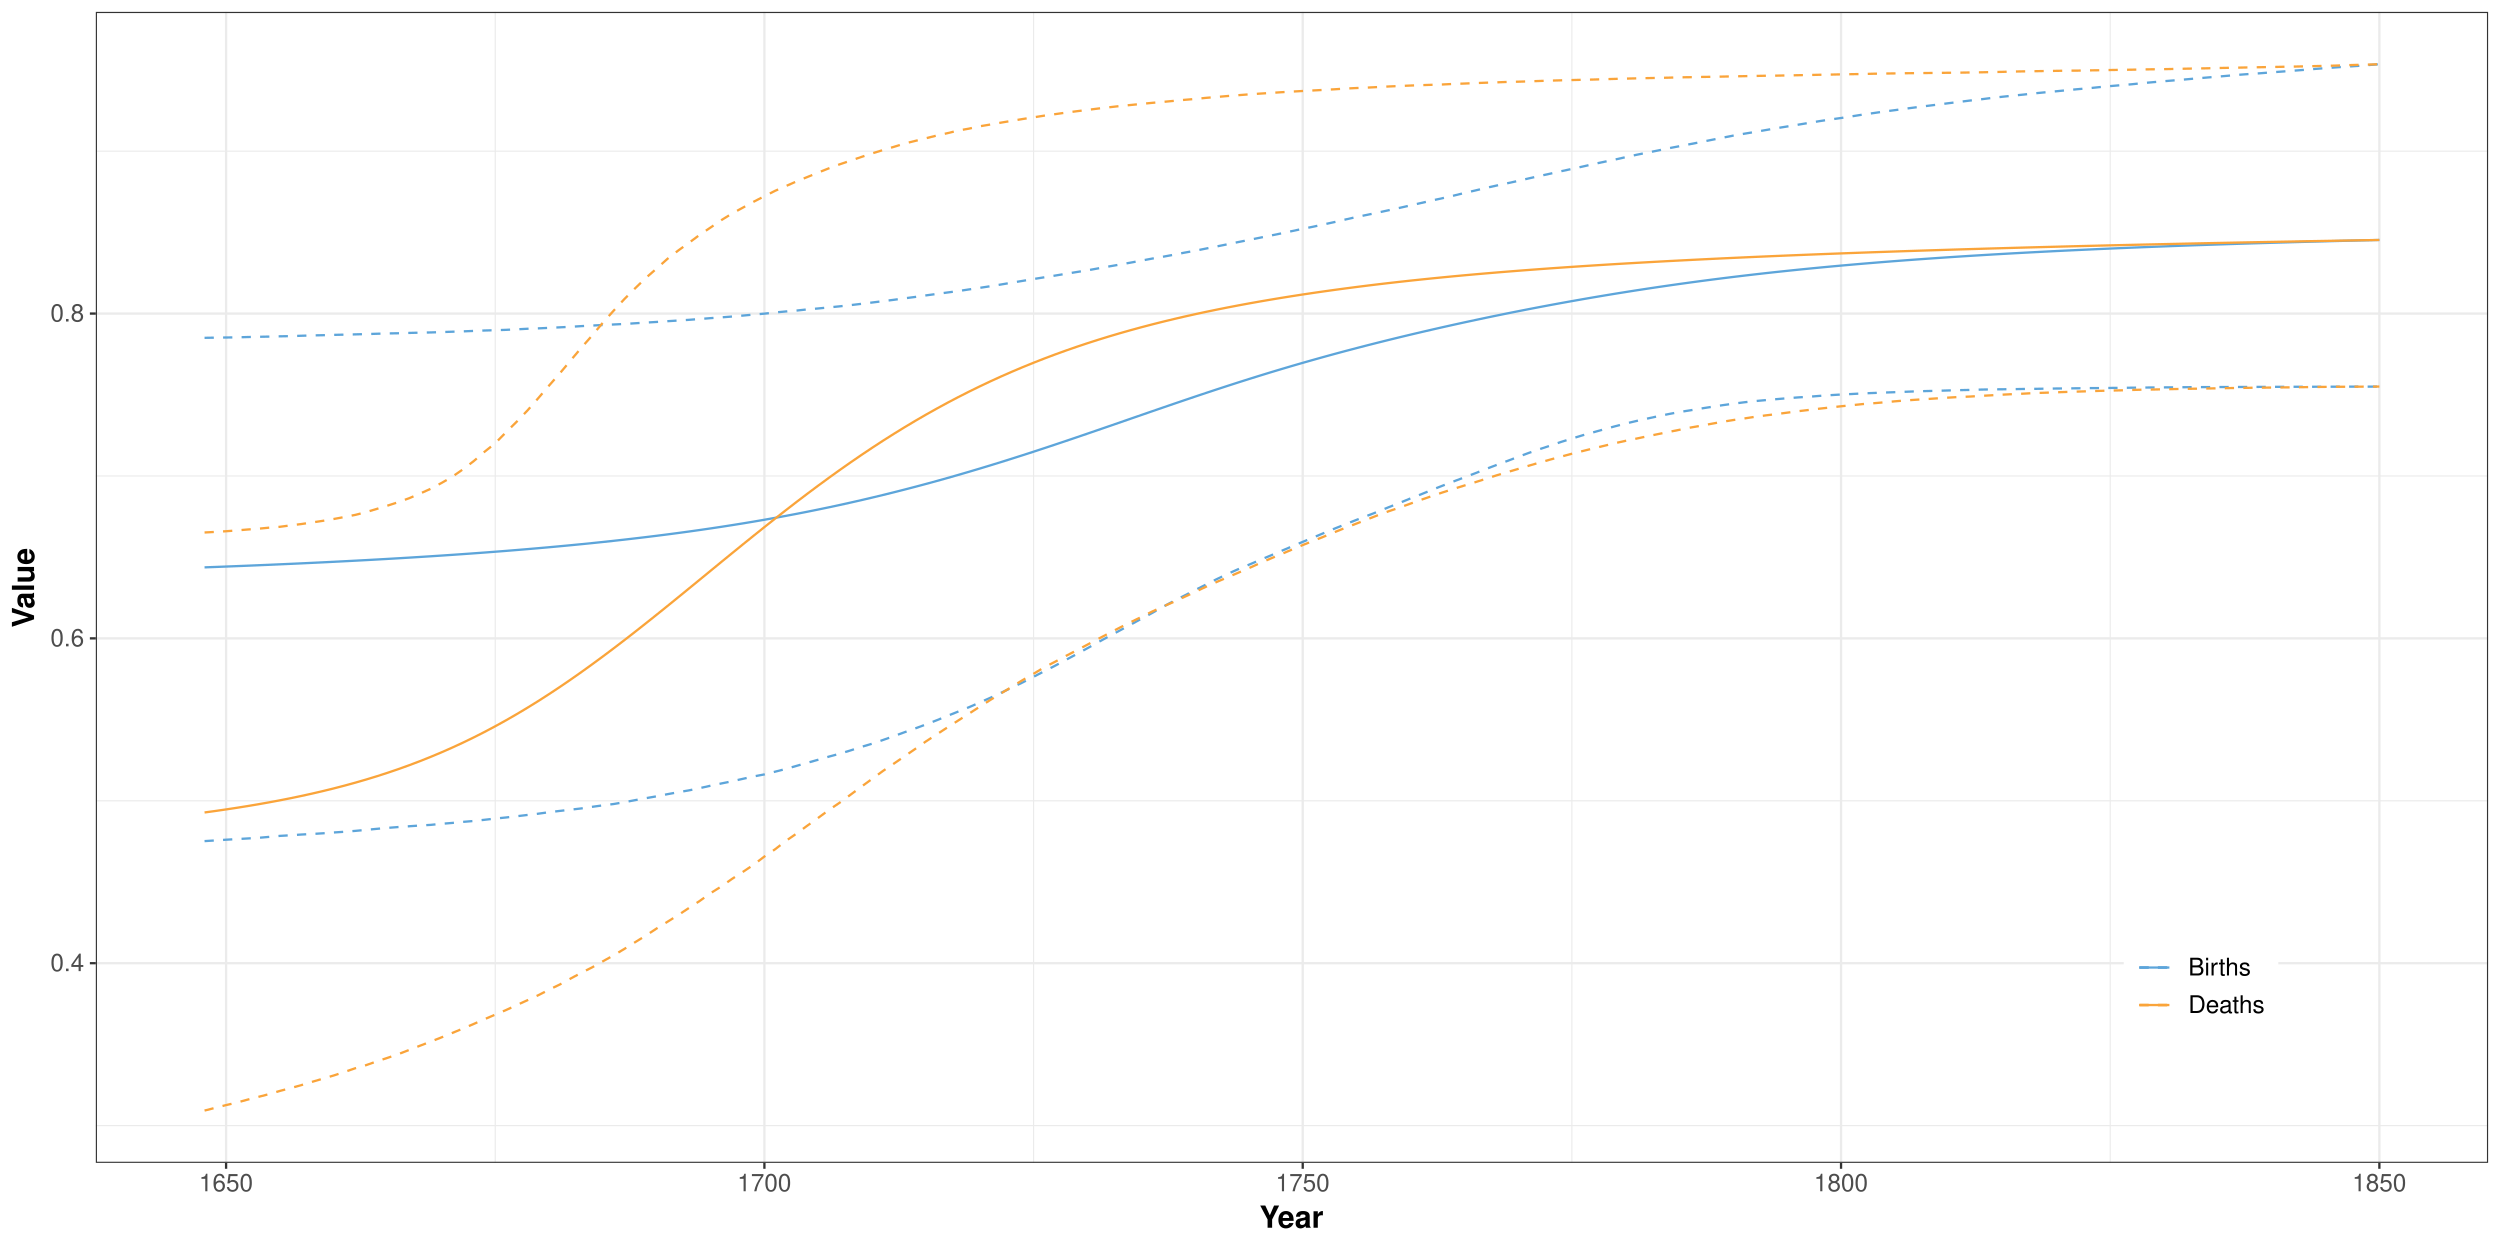 <?xml version="1.0" encoding="UTF-8"?>
<svg xmlns="http://www.w3.org/2000/svg" xmlns:xlink="http://www.w3.org/1999/xlink" width="1152pt" height="576pt" viewBox="0 0 1152 576" version="1.1">
<defs>
<g>
<symbol overflow="visible" id="glyph0-0">
<path style="stroke:none;" d=""/>
</symbol>
<symbol overflow="visible" id="glyph0-1">
<path style="stroke:none;" d="M 3.078 -8.094 C 2.344 -8.094 1.672 -7.766 1.25 -7.219 C 0.734 -6.5 0.484 -5.422 0.484 -3.922 C 0.484 -1.188 1.375 0.25 3.078 0.25 C 4.766 0.25 5.688 -1.188 5.688 -3.859 C 5.688 -5.422 5.438 -6.469 4.906 -7.219 C 4.5 -7.781 3.828 -8.094 3.078 -8.094 Z M 3.078 -7.219 C 4.141 -7.219 4.672 -6.141 4.672 -3.938 C 4.672 -1.641 4.156 -0.562 3.062 -0.562 C 2.016 -0.562 1.484 -1.688 1.484 -3.906 C 1.484 -6.141 2.016 -7.219 3.078 -7.219 Z M 3.078 -7.219 "/>
</symbol>
<symbol overflow="visible" id="glyph0-2">
<path style="stroke:none;" d="M 2.141 -1.172 L 0.969 -1.172 L 0.969 0 L 2.141 0 Z M 2.141 -1.172 "/>
</symbol>
<symbol overflow="visible" id="glyph0-3">
<path style="stroke:none;" d="M 3.656 -1.953 L 3.656 0 L 4.656 0 L 4.656 -1.953 L 5.828 -1.953 L 5.828 -2.844 L 4.656 -2.844 L 4.656 -8.094 L 3.922 -8.094 L 0.312 -3 L 0.312 -1.953 Z M 3.656 -2.844 L 1.172 -2.844 L 3.656 -6.422 Z M 3.656 -2.844 "/>
</symbol>
<symbol overflow="visible" id="glyph0-4">
<path style="stroke:none;" d="M 5.578 -6 C 5.391 -7.312 4.531 -8.094 3.328 -8.094 C 2.453 -8.094 1.672 -7.672 1.203 -6.953 C 0.688 -6.156 0.484 -5.172 0.484 -3.703 C 0.484 -2.328 0.672 -1.469 1.156 -0.75 C 1.578 -0.094 2.281 0.25 3.141 0.25 C 4.656 0.25 5.75 -0.875 5.75 -2.453 C 5.75 -3.938 4.734 -5 3.312 -5 C 2.531 -5 1.922 -4.703 1.484 -4.109 C 1.5 -6.109 2.125 -7.219 3.266 -7.219 C 3.953 -7.219 4.438 -6.781 4.594 -6 Z M 3.188 -4.125 C 4.141 -4.125 4.734 -3.453 4.734 -2.375 C 4.734 -1.359 4.062 -0.609 3.156 -0.609 C 2.234 -0.609 1.547 -1.391 1.547 -2.422 C 1.547 -3.422 2.219 -4.125 3.188 -4.125 Z M 3.188 -4.125 "/>
</symbol>
<symbol overflow="visible" id="glyph0-5">
<path style="stroke:none;" d="M 4.375 -4.266 C 5.203 -4.766 5.469 -5.172 5.469 -5.938 C 5.469 -7.219 4.5 -8.094 3.078 -8.094 C 1.688 -8.094 0.688 -7.219 0.688 -5.953 C 0.688 -5.172 0.953 -4.781 1.766 -4.266 C 0.859 -3.812 0.422 -3.141 0.422 -2.25 C 0.422 -0.766 1.5 0.25 3.078 0.25 C 4.656 0.25 5.75 -0.766 5.75 -2.25 C 5.75 -3.141 5.297 -3.812 4.375 -4.266 Z M 3.078 -7.219 C 3.922 -7.219 4.453 -6.719 4.453 -5.922 C 4.453 -5.156 3.906 -4.656 3.078 -4.656 C 2.234 -4.656 1.703 -5.156 1.703 -5.938 C 1.703 -6.719 2.234 -7.219 3.078 -7.219 Z M 3.078 -3.812 C 4.062 -3.812 4.734 -3.172 4.734 -2.234 C 4.734 -1.25 4.078 -0.609 3.062 -0.609 C 2.094 -0.609 1.422 -1.281 1.422 -2.219 C 1.422 -3.188 2.078 -3.812 3.078 -3.812 Z M 3.078 -3.812 "/>
</symbol>
<symbol overflow="visible" id="glyph0-6">
<path style="stroke:none;" d="M 2.906 -5.766 L 2.906 0 L 3.891 0 L 3.891 -8.094 L 3.234 -8.094 C 2.891 -6.859 2.672 -6.688 1.141 -6.484 L 1.141 -5.766 Z M 2.906 -5.766 "/>
</symbol>
<symbol overflow="visible" id="glyph0-7">
<path style="stroke:none;" d="M 5.328 -7.938 L 1.234 -7.938 L 0.641 -3.625 L 1.547 -3.625 C 2 -4.172 2.391 -4.359 3.016 -4.359 C 4.078 -4.359 4.734 -3.625 4.734 -2.453 C 4.734 -1.312 4.078 -0.609 3 -0.609 C 2.141 -0.609 1.609 -1.047 1.375 -1.953 L 0.391 -1.953 C 0.531 -1.297 0.641 -0.984 0.875 -0.688 C 1.328 -0.094 2.125 0.25 3.031 0.25 C 4.625 0.25 5.75 -0.906 5.75 -2.594 C 5.75 -4.156 4.703 -5.234 3.188 -5.234 C 2.625 -5.234 2.172 -5.094 1.719 -4.75 L 2.031 -6.969 L 5.328 -6.969 Z M 5.328 -7.938 "/>
</symbol>
<symbol overflow="visible" id="glyph0-8">
<path style="stroke:none;" d="M 5.828 -7.938 L 0.516 -7.938 L 0.516 -6.969 L 4.812 -6.969 C 2.906 -4.266 2.141 -2.609 1.547 0 L 2.594 0 C 3.031 -2.547 4.031 -4.734 5.828 -7.109 Z M 5.828 -7.938 "/>
</symbol>
<symbol overflow="visible" id="glyph0-9">
<path style="stroke:none;" d="M 0.891 0 L 4.578 0 C 5.344 0 5.922 -0.219 6.359 -0.688 C 6.75 -1.109 6.984 -1.688 6.984 -2.328 C 6.984 -3.312 6.531 -3.906 5.484 -4.312 C 6.234 -4.656 6.625 -5.25 6.625 -6.094 C 6.625 -6.703 6.391 -7.219 5.969 -7.594 C 5.531 -7.984 4.984 -8.172 4.203 -8.172 L 0.891 -8.172 Z M 1.922 -4.656 L 1.922 -7.25 L 3.938 -7.25 C 4.531 -7.25 4.844 -7.172 5.125 -6.953 C 5.422 -6.734 5.578 -6.391 5.578 -5.953 C 5.578 -5.5 5.422 -5.172 5.125 -4.938 C 4.844 -4.734 4.531 -4.656 3.938 -4.656 Z M 1.922 -0.922 L 1.922 -3.734 L 4.469 -3.734 C 5.391 -3.734 5.938 -3.203 5.938 -2.312 C 5.938 -1.438 5.391 -0.922 4.469 -0.922 Z M 1.922 -0.922 "/>
</symbol>
<symbol overflow="visible" id="glyph0-10">
<path style="stroke:none;" d="M 1.688 -5.875 L 0.75 -5.875 L 0.75 0 L 1.688 0 Z M 1.688 -8.172 L 0.734 -8.172 L 0.734 -6.984 L 1.688 -6.984 Z M 1.688 -8.172 "/>
</symbol>
<symbol overflow="visible" id="glyph0-11">
<path style="stroke:none;" d="M 0.766 -5.875 L 0.766 0 L 1.719 0 L 1.719 -3.047 C 1.719 -4.453 2.312 -5.094 3.594 -5.047 L 3.594 -6 C 3.438 -6.031 3.344 -6.031 3.234 -6.031 C 2.625 -6.031 2.172 -5.688 1.641 -4.812 L 1.641 -5.875 Z M 0.766 -5.875 "/>
</symbol>
<symbol overflow="visible" id="glyph0-12">
<path style="stroke:none;" d="M 2.844 -5.875 L 1.875 -5.875 L 1.875 -7.484 L 0.953 -7.484 L 0.953 -5.875 L 0.156 -5.875 L 0.156 -5.109 L 0.953 -5.109 L 0.953 -0.672 C 0.953 -0.062 1.359 0.25 2.078 0.25 C 2.328 0.25 2.531 0.234 2.844 0.172 L 2.844 -0.609 C 2.719 -0.578 2.594 -0.562 2.391 -0.562 C 2 -0.562 1.875 -0.672 1.875 -1.094 L 1.875 -5.109 L 2.844 -5.109 Z M 2.844 -5.875 "/>
</symbol>
<symbol overflow="visible" id="glyph0-13">
<path style="stroke:none;" d="M 0.781 -8.172 L 0.781 0 L 1.719 0 L 1.719 -3.234 C 1.719 -4.438 2.344 -5.219 3.312 -5.219 C 3.625 -5.219 3.906 -5.125 4.141 -4.969 C 4.406 -4.766 4.516 -4.484 4.516 -4.062 L 4.516 0 L 5.438 0 L 5.438 -4.438 C 5.438 -5.422 4.734 -6.031 3.594 -6.031 C 2.766 -6.031 2.266 -5.781 1.719 -5.062 L 1.719 -8.172 Z M 0.781 -8.172 "/>
</symbol>
<symbol overflow="visible" id="glyph0-14">
<path style="stroke:none;" d="M 4.906 -4.234 C 4.891 -5.391 4.141 -6.031 2.781 -6.031 C 1.406 -6.031 0.531 -5.328 0.531 -4.25 C 0.531 -3.328 1 -2.891 2.391 -2.547 L 3.266 -2.344 C 3.906 -2.188 4.172 -1.953 4.172 -1.531 C 4.172 -0.969 3.625 -0.609 2.797 -0.609 C 2.297 -0.609 1.875 -0.75 1.641 -1 C 1.484 -1.172 1.422 -1.328 1.359 -1.75 L 0.375 -1.75 C 0.422 -0.391 1.188 0.25 2.719 0.25 C 4.203 0.25 5.141 -0.469 5.141 -1.609 C 5.141 -2.469 4.656 -2.953 3.484 -3.234 L 2.594 -3.453 C 1.828 -3.625 1.5 -3.875 1.5 -4.297 C 1.5 -4.844 1.984 -5.172 2.75 -5.172 C 3.5 -5.172 3.906 -4.844 3.922 -4.234 Z M 4.906 -4.234 "/>
</symbol>
<symbol overflow="visible" id="glyph0-15">
<path style="stroke:none;" d="M 1 0 L 4.141 0 C 6.203 0 7.469 -1.547 7.469 -4.094 C 7.469 -6.625 6.219 -8.172 4.141 -8.172 L 1 -8.172 Z M 2.031 -0.922 L 2.031 -7.25 L 3.969 -7.25 C 5.578 -7.25 6.438 -6.156 6.438 -4.078 C 6.438 -2 5.578 -0.922 3.969 -0.922 Z M 2.031 -0.922 "/>
</symbol>
<symbol overflow="visible" id="glyph0-16">
<path style="stroke:none;" d="M 5.75 -2.625 C 5.75 -3.516 5.688 -4.062 5.516 -4.5 C 5.125 -5.453 4.234 -6.031 3.141 -6.031 C 1.5 -6.031 0.453 -4.797 0.453 -2.859 C 0.453 -0.922 1.453 0.25 3.109 0.25 C 4.453 0.25 5.391 -0.5 5.625 -1.781 L 4.688 -1.781 C 4.422 -1.016 3.906 -0.609 3.141 -0.609 C 2.547 -0.609 2.047 -0.875 1.734 -1.359 C 1.516 -1.703 1.438 -2.031 1.422 -2.625 Z M 1.438 -3.391 C 1.531 -4.469 2.188 -5.172 3.125 -5.172 C 4.078 -5.172 4.734 -4.438 4.734 -3.391 Z M 1.438 -3.391 "/>
</symbol>
<symbol overflow="visible" id="glyph0-17">
<path style="stroke:none;" d="M 6 -0.547 C 5.891 -0.531 5.844 -0.531 5.797 -0.531 C 5.469 -0.531 5.281 -0.688 5.281 -0.984 L 5.281 -4.438 C 5.281 -5.484 4.531 -6.031 3.078 -6.031 C 2.219 -6.031 1.531 -5.797 1.125 -5.359 C 0.859 -5.047 0.75 -4.719 0.734 -4.141 L 1.672 -4.141 C 1.75 -4.844 2.172 -5.172 3.047 -5.172 C 3.906 -5.172 4.359 -4.859 4.359 -4.297 L 4.359 -4.062 C 4.344 -3.656 4.141 -3.5 3.391 -3.406 C 2.062 -3.234 1.859 -3.188 1.5 -3.047 C 0.812 -2.75 0.469 -2.234 0.469 -1.484 C 0.469 -0.422 1.203 0.25 2.391 0.25 C 3.141 0.25 3.734 0 4.391 -0.609 C 4.453 0 4.75 0.25 5.359 0.25 C 5.562 0.25 5.688 0.234 6 0.156 Z M 4.359 -1.844 C 4.359 -1.531 4.266 -1.344 3.984 -1.094 C 3.609 -0.734 3.141 -0.562 2.594 -0.562 C 1.875 -0.562 1.438 -0.906 1.438 -1.5 C 1.438 -2.125 1.844 -2.438 2.859 -2.578 C 3.859 -2.719 4.047 -2.75 4.359 -2.906 Z M 4.359 -1.844 "/>
</symbol>
<symbol overflow="visible" id="glyph1-0">
<path style="stroke:none;" d=""/>
</symbol>
<symbol overflow="visible" id="glyph1-1">
<path style="stroke:none;" d="M 5.859 -3.781 L 9.094 -10.203 L 6.75 -10.203 L 4.797 -5.703 L 2.719 -10.203 L 0.375 -10.203 L 3.766 -3.781 L 3.766 0 L 5.859 0 Z M 5.859 -3.781 "/>
</symbol>
<symbol overflow="visible" id="glyph1-2">
<path style="stroke:none;" d="M 7.344 -3.156 C 7.344 -3.328 7.344 -3.406 7.344 -3.5 C 7.344 -4.25 7.234 -4.953 7.062 -5.484 C 6.547 -6.859 5.328 -7.688 3.812 -7.688 C 1.641 -7.688 0.312 -6.125 0.312 -3.578 C 0.312 -1.156 1.625 0.328 3.766 0.328 C 5.453 0.328 6.828 -0.625 7.266 -2.125 L 5.328 -2.125 C 5.094 -1.531 4.547 -1.172 3.844 -1.172 C 3.281 -1.172 2.828 -1.406 2.547 -1.828 C 2.359 -2.109 2.297 -2.453 2.266 -3.156 Z M 2.297 -4.469 C 2.422 -5.625 2.906 -6.188 3.781 -6.188 C 4.672 -6.188 5.203 -5.594 5.312 -4.469 Z M 2.297 -4.469 "/>
</symbol>
<symbol overflow="visible" id="glyph1-3">
<path style="stroke:none;" d="M 7.344 -0.234 C 7 -0.562 6.891 -0.781 6.891 -1.156 L 6.891 -5.359 C 6.891 -6.906 5.844 -7.688 3.797 -7.688 C 1.75 -7.688 0.688 -6.812 0.562 -5.062 L 2.453 -5.062 C 2.547 -5.859 2.875 -6.109 3.844 -6.109 C 4.594 -6.109 4.969 -5.859 4.969 -5.344 C 4.969 -5.094 4.844 -4.891 4.641 -4.766 C 4.375 -4.625 4.375 -4.625 3.406 -4.469 L 2.625 -4.328 C 1.125 -4.078 0.391 -3.297 0.391 -1.953 C 0.391 -0.594 1.297 0.328 2.688 0.328 C 3.531 0.328 4.281 -0.031 4.984 -0.75 C 4.984 -0.359 5.031 -0.219 5.203 0 L 7.344 0 Z M 4.969 -3.031 C 4.969 -1.906 4.406 -1.266 3.422 -1.266 C 2.766 -1.266 2.359 -1.609 2.359 -2.172 C 2.359 -2.766 2.656 -3.031 3.469 -3.203 L 4.141 -3.328 C 4.656 -3.438 4.75 -3.453 4.969 -3.562 Z M 4.969 -3.031 "/>
</symbol>
<symbol overflow="visible" id="glyph1-4">
<path style="stroke:none;" d="M 0.875 -7.562 L 0.875 0 L 2.844 0 L 2.844 -4.016 C 2.844 -5.172 3.422 -5.734 4.562 -5.734 C 4.781 -5.734 4.906 -5.719 5.188 -5.688 L 5.188 -7.672 C 5.062 -7.688 5.031 -7.688 4.938 -7.688 C 4.047 -7.688 3.281 -7.094 2.844 -6.078 L 2.844 -7.562 Z M 0.875 -7.562 "/>
</symbol>
<symbol overflow="visible" id="glyph2-0">
<path style="stroke:none;" d=""/>
</symbol>
<symbol overflow="visible" id="glyph2-1">
<path style="stroke:none;" d="M 0 -5.562 L -10.203 -9.062 L -10.203 -6.938 L -2.516 -4.719 L -10.203 -2.453 L -10.203 -0.344 L 0 -3.781 Z M 0 -5.562 "/>
</symbol>
<symbol overflow="visible" id="glyph2-2">
<path style="stroke:none;" d="M -0.234 -7.344 C -0.562 -7 -0.781 -6.891 -1.156 -6.891 L -5.359 -6.891 C -6.906 -6.891 -7.688 -5.844 -7.688 -3.797 C -7.688 -1.75 -6.812 -0.688 -5.062 -0.562 L -5.062 -2.453 C -5.859 -2.547 -6.109 -2.875 -6.109 -3.844 C -6.109 -4.594 -5.859 -4.969 -5.344 -4.969 C -5.094 -4.969 -4.891 -4.844 -4.766 -4.641 C -4.625 -4.375 -4.625 -4.375 -4.469 -3.406 L -4.328 -2.625 C -4.078 -1.125 -3.297 -0.391 -1.953 -0.391 C -0.594 -0.391 0.328 -1.297 0.328 -2.688 C 0.328 -3.531 -0.031 -4.281 -0.75 -4.984 C -0.359 -4.984 -0.219 -5.031 0 -5.203 L 0 -7.344 Z M -3.031 -4.969 C -1.906 -4.969 -1.266 -4.406 -1.266 -3.422 C -1.266 -2.766 -1.609 -2.359 -2.172 -2.359 C -2.766 -2.359 -3.031 -2.656 -3.203 -3.469 L -3.328 -4.141 C -3.438 -4.656 -3.453 -4.75 -3.562 -4.969 Z M -3.031 -4.969 "/>
</symbol>
<symbol overflow="visible" id="glyph2-3">
<path style="stroke:none;" d="M -10.203 -2.891 L -10.203 -0.938 L 0 -0.938 L 0 -2.891 Z M -10.203 -2.891 "/>
</symbol>
<symbol overflow="visible" id="glyph2-4">
<path style="stroke:none;" d="M 0 -7.578 L -7.562 -7.578 L -7.562 -5.609 L -2.828 -5.609 C -1.938 -5.609 -1.344 -5 -1.344 -4.031 C -1.344 -3.188 -1.797 -2.766 -2.703 -2.766 L -7.562 -2.766 L -7.562 -0.812 L -2.297 -0.812 C -0.609 -0.812 0.328 -1.719 0.328 -3.344 C 0.328 -4.375 -0.047 -5.047 -0.891 -5.609 L 0 -5.609 Z M 0 -7.578 "/>
</symbol>
<symbol overflow="visible" id="glyph2-5">
<path style="stroke:none;" d="M -3.156 -7.344 C -3.328 -7.344 -3.406 -7.344 -3.5 -7.344 C -4.25 -7.344 -4.953 -7.234 -5.484 -7.062 C -6.859 -6.547 -7.688 -5.328 -7.688 -3.812 C -7.688 -1.641 -6.125 -0.312 -3.578 -0.312 C -1.156 -0.312 0.328 -1.625 0.328 -3.766 C 0.328 -5.453 -0.625 -6.828 -2.125 -7.266 L -2.125 -5.328 C -1.531 -5.094 -1.172 -4.547 -1.172 -3.844 C -1.172 -3.281 -1.406 -2.828 -1.828 -2.547 C -2.109 -2.359 -2.453 -2.297 -3.156 -2.266 Z M -4.469 -2.297 C -5.625 -2.422 -6.188 -2.906 -6.188 -3.781 C -6.188 -4.672 -5.594 -5.203 -4.469 -5.312 Z M -4.469 -2.297 "/>
</symbol>
</g>
<clipPath id="clip1">
  <path d="M 44.152 5.48 L 1146.523 5.48 L 1146.523 535.852 L 44.152 535.852 Z M 44.152 5.48 "/>
</clipPath>
<clipPath id="clip2">
  <path d="M 44.152 518 L 1146.523 518 L 1146.523 519 L 44.152 519 Z M 44.152 518 "/>
</clipPath>
<clipPath id="clip3">
  <path d="M 44.152 368 L 1146.523 368 L 1146.523 370 L 44.152 370 Z M 44.152 368 "/>
</clipPath>
<clipPath id="clip4">
  <path d="M 44.152 219 L 1146.523 219 L 1146.523 220 L 44.152 220 Z M 44.152 219 "/>
</clipPath>
<clipPath id="clip5">
  <path d="M 44.152 69 L 1146.523 69 L 1146.523 70 L 44.152 70 Z M 44.152 69 "/>
</clipPath>
<clipPath id="clip6">
  <path d="M 227 5.48 L 229 5.48 L 229 535.852 L 227 535.852 Z M 227 5.48 "/>
</clipPath>
<clipPath id="clip7">
  <path d="M 476 5.48 L 477 5.48 L 477 535.852 L 476 535.852 Z M 476 5.48 "/>
</clipPath>
<clipPath id="clip8">
  <path d="M 724 5.48 L 725 5.48 L 725 535.852 L 724 535.852 Z M 724 5.48 "/>
</clipPath>
<clipPath id="clip9">
  <path d="M 972 5.48 L 973 5.48 L 973 535.852 L 972 535.852 Z M 972 5.48 "/>
</clipPath>
<clipPath id="clip10">
  <path d="M 44.152 443 L 1146.523 443 L 1146.523 445 L 44.152 445 Z M 44.152 443 "/>
</clipPath>
<clipPath id="clip11">
  <path d="M 44.152 293 L 1146.523 293 L 1146.523 295 L 44.152 295 Z M 44.152 293 "/>
</clipPath>
<clipPath id="clip12">
  <path d="M 44.152 143 L 1146.523 143 L 1146.523 146 L 44.152 146 Z M 44.152 143 "/>
</clipPath>
<clipPath id="clip13">
  <path d="M 103 5.48 L 105 5.48 L 105 535.852 L 103 535.852 Z M 103 5.48 "/>
</clipPath>
<clipPath id="clip14">
  <path d="M 351 5.48 L 353 5.48 L 353 535.852 L 351 535.852 Z M 351 5.48 "/>
</clipPath>
<clipPath id="clip15">
  <path d="M 599 5.48 L 601 5.48 L 601 535.852 L 599 535.852 Z M 599 5.48 "/>
</clipPath>
<clipPath id="clip16">
  <path d="M 847 5.48 L 849 5.48 L 849 535.852 L 847 535.852 Z M 847 5.48 "/>
</clipPath>
<clipPath id="clip17">
  <path d="M 1095 5.48 L 1097 5.48 L 1097 535.852 L 1095 535.852 Z M 1095 5.48 "/>
</clipPath>
<clipPath id="clip18">
  <path d="M 44.152 5.48 L 1146.523 5.48 L 1146.523 535.852 L 44.152 535.852 Z M 44.152 5.48 "/>
</clipPath>
</defs>
<g id="surface41">
<rect x="0" y="0" width="1152" height="576" style="fill:rgb(100%,100%,100%);fill-opacity:1;stroke:none;"/>
<rect x="0" y="0" width="1152" height="576" style="fill:rgb(100%,100%,100%);fill-opacity:1;stroke:none;"/>
<path style="fill:none;stroke-width:1.067;stroke-linecap:round;stroke-linejoin:round;stroke:rgb(100%,100%,100%);stroke-opacity:1;stroke-miterlimit:10;" d="M 0 576 L 1152 576 L 1152 0 L 0 0 Z M 0 576 "/>
<g clip-path="url(#clip1)" clip-rule="nonzero">
<path style=" stroke:none;fill-rule:nonzero;fill:rgb(100%,100%,100%);fill-opacity:1;" d="M 44.152 535.848 L 1146.523 535.848 L 1146.523 5.477 L 44.152 5.477 Z M 44.152 535.848 "/>
</g>
<g clip-path="url(#clip2)" clip-rule="nonzero">
<path style="fill:none;stroke-width:0.533;stroke-linecap:butt;stroke-linejoin:round;stroke:rgb(92.157%,92.157%,92.157%);stroke-opacity:1;stroke-miterlimit:10;" d="M 44.152 518.676 L 1146.52 518.676 "/>
</g>
<g clip-path="url(#clip3)" clip-rule="nonzero">
<path style="fill:none;stroke-width:0.533;stroke-linecap:butt;stroke-linejoin:round;stroke:rgb(92.157%,92.157%,92.157%);stroke-opacity:1;stroke-miterlimit:10;" d="M 44.152 369.004 L 1146.52 369.004 "/>
</g>
<g clip-path="url(#clip4)" clip-rule="nonzero">
<path style="fill:none;stroke-width:0.533;stroke-linecap:butt;stroke-linejoin:round;stroke:rgb(92.157%,92.157%,92.157%);stroke-opacity:1;stroke-miterlimit:10;" d="M 44.152 219.332 L 1146.52 219.332 "/>
</g>
<g clip-path="url(#clip5)" clip-rule="nonzero">
<path style="fill:none;stroke-width:0.533;stroke-linecap:butt;stroke-linejoin:round;stroke:rgb(92.157%,92.157%,92.157%);stroke-opacity:1;stroke-miterlimit:10;" d="M 44.152 69.656 L 1146.52 69.656 "/>
</g>
<g clip-path="url(#clip6)" clip-rule="nonzero">
<path style="fill:none;stroke-width:0.533;stroke-linecap:butt;stroke-linejoin:round;stroke:rgb(92.157%,92.157%,92.157%);stroke-opacity:1;stroke-miterlimit:10;" d="M 228.211 535.848 L 228.211 5.48 "/>
</g>
<g clip-path="url(#clip7)" clip-rule="nonzero">
<path style="fill:none;stroke-width:0.533;stroke-linecap:butt;stroke-linejoin:round;stroke:rgb(92.157%,92.157%,92.157%);stroke-opacity:1;stroke-miterlimit:10;" d="M 476.27 535.848 L 476.27 5.48 "/>
</g>
<g clip-path="url(#clip8)" clip-rule="nonzero">
<path style="fill:none;stroke-width:0.533;stroke-linecap:butt;stroke-linejoin:round;stroke:rgb(92.157%,92.157%,92.157%);stroke-opacity:1;stroke-miterlimit:10;" d="M 724.324 535.848 L 724.324 5.48 "/>
</g>
<g clip-path="url(#clip9)" clip-rule="nonzero">
<path style="fill:none;stroke-width:0.533;stroke-linecap:butt;stroke-linejoin:round;stroke:rgb(92.157%,92.157%,92.157%);stroke-opacity:1;stroke-miterlimit:10;" d="M 972.383 535.848 L 972.383 5.48 "/>
</g>
<g clip-path="url(#clip10)" clip-rule="nonzero">
<path style="fill:none;stroke-width:1.067;stroke-linecap:butt;stroke-linejoin:round;stroke:rgb(92.157%,92.157%,92.157%);stroke-opacity:1;stroke-miterlimit:10;" d="M 44.152 443.84 L 1146.52 443.84 "/>
</g>
<g clip-path="url(#clip11)" clip-rule="nonzero">
<path style="fill:none;stroke-width:1.067;stroke-linecap:butt;stroke-linejoin:round;stroke:rgb(92.157%,92.157%,92.157%);stroke-opacity:1;stroke-miterlimit:10;" d="M 44.152 294.168 L 1146.52 294.168 "/>
</g>
<g clip-path="url(#clip12)" clip-rule="nonzero">
<path style="fill:none;stroke-width:1.067;stroke-linecap:butt;stroke-linejoin:round;stroke:rgb(92.157%,92.157%,92.157%);stroke-opacity:1;stroke-miterlimit:10;" d="M 44.152 144.492 L 1146.52 144.492 "/>
</g>
<g clip-path="url(#clip13)" clip-rule="nonzero">
<path style="fill:none;stroke-width:1.067;stroke-linecap:butt;stroke-linejoin:round;stroke:rgb(92.157%,92.157%,92.157%);stroke-opacity:1;stroke-miterlimit:10;" d="M 104.18 535.848 L 104.18 5.48 "/>
</g>
<g clip-path="url(#clip14)" clip-rule="nonzero">
<path style="fill:none;stroke-width:1.067;stroke-linecap:butt;stroke-linejoin:round;stroke:rgb(92.157%,92.157%,92.157%);stroke-opacity:1;stroke-miterlimit:10;" d="M 352.238 535.848 L 352.238 5.48 "/>
</g>
<g clip-path="url(#clip15)" clip-rule="nonzero">
<path style="fill:none;stroke-width:1.067;stroke-linecap:butt;stroke-linejoin:round;stroke:rgb(92.157%,92.157%,92.157%);stroke-opacity:1;stroke-miterlimit:10;" d="M 600.297 535.848 L 600.297 5.48 "/>
</g>
<g clip-path="url(#clip16)" clip-rule="nonzero">
<path style="fill:none;stroke-width:1.067;stroke-linecap:butt;stroke-linejoin:round;stroke:rgb(92.157%,92.157%,92.157%);stroke-opacity:1;stroke-miterlimit:10;" d="M 848.355 535.848 L 848.355 5.48 "/>
</g>
<g clip-path="url(#clip17)" clip-rule="nonzero">
<path style="fill:none;stroke-width:1.067;stroke-linecap:butt;stroke-linejoin:round;stroke:rgb(92.157%,92.157%,92.157%);stroke-opacity:1;stroke-miterlimit:10;" d="M 1096.414 535.848 L 1096.414 5.48 "/>
</g>
<path style="fill:none;stroke-width:1.067;stroke-linecap:butt;stroke-linejoin:round;stroke:rgb(36.471%,64.706%,85.49%);stroke-opacity:1;stroke-miterlimit:10;" d="M 94.258 261.441 L 99.219 261.258 L 104.18 261.066 L 109.141 260.871 L 114.102 260.672 L 124.023 260.258 L 128.988 260.039 L 133.949 259.82 L 138.91 259.594 L 143.871 259.359 L 148.832 259.121 L 153.793 258.875 L 158.754 258.621 L 163.715 258.363 L 168.676 258.098 L 173.637 257.824 L 178.598 257.543 L 183.559 257.254 L 188.52 256.957 L 193.48 256.648 L 198.441 256.336 L 203.402 256.008 L 208.363 255.676 L 213.328 255.332 L 218.289 254.977 L 223.25 254.613 L 228.211 254.234 L 233.172 253.848 L 238.133 253.445 L 243.094 253.031 L 248.055 252.605 L 253.016 252.168 L 257.977 251.711 L 262.938 251.242 L 267.898 250.758 L 272.859 250.258 L 277.82 249.742 L 282.781 249.207 L 287.742 248.656 L 292.703 248.082 L 297.664 247.492 L 302.629 246.883 L 307.59 246.25 L 312.551 245.598 L 317.512 244.922 L 322.473 244.223 L 327.434 243.5 L 332.395 242.754 L 337.355 241.98 L 342.316 241.184 L 347.277 240.355 L 352.238 239.5 L 357.199 238.617 L 362.16 237.707 L 367.121 236.766 L 372.082 235.793 L 377.043 234.789 L 382.004 233.758 L 386.969 232.691 L 391.93 231.594 L 396.891 230.465 L 401.852 229.301 L 406.812 228.105 L 411.773 226.879 L 416.734 225.617 L 421.695 224.328 L 426.656 223.004 L 431.617 221.648 L 436.578 220.262 L 441.539 218.844 L 446.5 217.398 L 451.461 215.922 L 456.422 214.418 L 461.383 212.887 L 466.344 211.328 L 471.305 209.746 L 476.27 208.141 L 481.23 206.512 L 486.191 204.863 L 491.152 203.199 L 496.113 201.52 L 501.074 199.824 L 506.035 198.121 L 510.996 196.41 L 520.918 192.973 L 525.879 191.258 L 530.84 189.539 L 535.801 187.832 L 540.762 186.129 L 545.723 184.441 L 550.684 182.762 L 555.645 181.102 L 560.609 179.461 L 565.57 177.84 L 570.531 176.242 L 575.492 174.668 L 580.453 173.121 L 585.414 171.598 L 590.375 170.105 L 595.336 168.637 L 600.297 167.199 L 605.258 165.789 L 610.219 164.402 L 615.18 163.043 L 620.141 161.711 L 625.102 160.406 L 630.062 159.121 L 635.023 157.863 L 639.984 156.625 L 644.945 155.41 L 649.91 154.219 L 654.871 153.051 L 659.832 151.898 L 664.793 150.77 L 669.754 149.66 L 674.715 148.57 L 679.676 147.504 L 684.637 146.453 L 689.598 145.426 L 694.559 144.414 L 699.52 143.422 L 704.48 142.449 L 709.441 141.496 L 714.402 140.562 L 719.363 139.648 L 724.324 138.754 L 729.285 137.879 L 734.25 137.02 L 739.211 136.184 L 744.172 135.363 L 749.133 134.566 L 754.094 133.785 L 759.055 133.023 L 764.016 132.281 L 768.977 131.559 L 773.938 130.852 L 778.898 130.168 L 783.859 129.5 L 788.82 128.852 L 793.781 128.219 L 798.742 127.605 L 803.703 127.012 L 808.664 126.434 L 813.625 125.871 L 818.586 125.328 L 823.551 124.801 L 828.512 124.289 L 833.473 123.789 L 838.434 123.309 L 843.395 122.84 L 848.355 122.387 L 853.316 121.949 L 858.277 121.52 L 863.238 121.109 L 868.199 120.707 L 873.16 120.316 L 878.121 119.941 L 883.082 119.574 L 888.043 119.219 L 893.004 118.875 L 897.965 118.539 L 902.926 118.215 L 907.891 117.898 L 912.852 117.594 L 917.812 117.297 L 922.773 117.008 L 927.734 116.727 L 932.695 116.457 L 937.656 116.191 L 942.617 115.934 L 947.578 115.684 L 952.539 115.441 L 957.5 115.207 L 962.461 114.977 L 967.422 114.75 L 972.383 114.535 L 977.344 114.324 L 982.305 114.117 L 987.266 113.918 L 992.227 113.723 L 997.191 113.531 L 1002.152 113.344 L 1007.113 113.164 L 1012.074 112.988 L 1017.035 112.816 L 1026.957 112.488 L 1031.918 112.328 L 1036.879 112.172 L 1046.801 111.875 L 1051.762 111.73 L 1056.723 111.59 L 1061.684 111.453 L 1071.605 111.188 L 1076.566 111.059 L 1081.531 110.934 L 1086.492 110.812 L 1096.414 110.578 "/>
<path style="fill:none;stroke-width:1.067;stroke-linecap:butt;stroke-linejoin:round;stroke:rgb(98.039%,64.314%,22.745%);stroke-opacity:1;stroke-miterlimit:10;" d="M 94.258 374.387 L 99.219 373.703 L 104.18 372.984 L 109.141 372.23 L 114.102 371.434 L 119.062 370.598 L 124.023 369.715 L 128.988 368.785 L 133.949 367.805 L 138.91 366.77 L 143.871 365.676 L 148.832 364.52 L 153.793 363.305 L 158.754 362.016 L 163.715 360.656 L 168.676 359.219 L 173.637 357.703 L 178.598 356.102 L 183.559 354.414 L 188.52 352.629 L 193.48 350.75 L 198.441 348.773 L 203.402 346.691 L 208.363 344.504 L 213.328 342.211 L 218.289 339.805 L 223.25 337.289 L 228.211 334.66 L 233.172 331.918 L 238.133 329.062 L 243.094 326.094 L 248.055 323.02 L 253.016 319.836 L 257.977 316.551 L 262.938 313.168 L 267.898 309.688 L 272.859 306.121 L 277.82 302.473 L 282.781 298.746 L 287.742 294.953 L 292.703 291.094 L 297.664 287.184 L 302.629 283.223 L 307.59 279.227 L 312.551 275.195 L 317.512 271.145 L 322.473 267.082 L 327.434 263.012 L 332.395 258.945 L 337.355 254.895 L 342.316 250.859 L 347.277 246.855 L 352.238 242.883 L 357.199 238.953 L 362.16 235.07 L 367.121 231.238 L 372.082 227.469 L 377.043 223.766 L 382.004 220.129 L 386.969 216.566 L 391.93 213.086 L 396.891 209.684 L 401.852 206.363 L 406.812 203.129 L 411.773 199.984 L 416.734 196.93 L 421.695 193.965 L 426.656 191.09 L 431.617 188.305 L 436.578 185.605 L 441.539 183 L 446.5 180.48 L 451.461 178.051 L 456.422 175.703 L 461.383 173.441 L 466.344 171.266 L 471.305 169.168 L 476.27 167.148 L 481.23 165.207 L 486.191 163.34 L 491.152 161.547 L 496.113 159.82 L 501.074 158.164 L 506.035 156.574 L 510.996 155.043 L 515.957 153.578 L 520.918 152.168 L 525.879 150.812 L 530.84 149.512 L 535.801 148.262 L 540.762 147.059 L 545.723 145.902 L 550.684 144.793 L 555.645 143.723 L 560.609 142.695 L 565.57 141.703 L 570.531 140.75 L 575.492 139.832 L 580.453 138.945 L 585.414 138.09 L 590.375 137.266 L 595.336 136.473 L 600.297 135.703 L 605.258 134.961 L 610.219 134.246 L 615.18 133.555 L 620.141 132.887 L 625.102 132.238 L 630.062 131.613 L 635.023 131.012 L 639.984 130.43 L 644.945 129.867 L 649.91 129.32 L 654.871 128.797 L 659.832 128.289 L 664.793 127.797 L 669.754 127.32 L 674.715 126.859 L 679.676 126.414 L 684.637 125.984 L 689.598 125.566 L 694.559 125.164 L 699.52 124.77 L 704.48 124.391 L 709.441 124.02 L 714.402 123.66 L 719.363 123.312 L 724.324 122.973 L 729.285 122.645 L 734.25 122.324 L 739.211 122.012 L 744.172 121.707 L 749.133 121.414 L 754.094 121.125 L 759.055 120.844 L 764.016 120.57 L 768.977 120.301 L 773.938 120.043 L 778.898 119.789 L 783.859 119.539 L 788.82 119.297 L 793.781 119.059 L 798.742 118.828 L 803.703 118.602 L 808.664 118.379 L 813.625 118.164 L 818.586 117.953 L 823.551 117.746 L 828.512 117.543 L 833.473 117.344 L 838.434 117.148 L 843.395 116.957 L 848.355 116.77 L 853.316 116.586 L 858.277 116.406 L 863.238 116.23 L 873.16 115.887 L 883.082 115.559 L 888.043 115.398 L 897.965 115.086 L 902.926 114.934 L 907.891 114.785 L 917.812 114.496 L 927.734 114.215 L 932.695 114.078 L 942.617 113.812 L 952.539 113.555 L 962.461 113.305 L 972.383 113.062 L 982.305 112.828 L 992.227 112.602 L 997.191 112.492 L 1007.113 112.273 L 1017.035 112.062 L 1031.918 111.758 L 1041.84 111.562 L 1046.801 111.469 L 1051.762 111.371 L 1056.723 111.281 L 1061.684 111.188 L 1076.566 110.918 L 1081.531 110.832 L 1091.453 110.66 L 1096.414 110.578 "/>
<path style="fill:none;stroke-width:1.067;stroke-linecap:butt;stroke-linejoin:round;stroke:rgb(36.471%,64.706%,85.49%);stroke-opacity:1;stroke-dasharray:4.268,4.268;stroke-miterlimit:10;" d="M 94.258 387.586 L 99.219 387.27 L 104.18 386.941 L 109.141 386.656 L 114.102 386.367 L 119.062 386.074 L 124.023 385.633 L 128.988 385.176 L 133.949 384.891 L 138.91 384.551 L 143.871 384.289 L 148.832 383.984 L 153.793 383.605 L 158.754 383.277 L 163.715 382.871 L 168.676 382.406 L 173.637 381.93 L 178.598 381.488 L 183.559 381.098 L 188.52 380.742 L 193.48 380.398 L 198.441 380.105 L 203.402 379.613 L 208.363 379.211 L 213.328 378.719 L 218.289 378.312 L 223.25 377.762 L 228.211 377.191 L 233.172 376.695 L 238.133 376.121 L 243.094 375.527 L 248.055 374.949 L 253.016 374.258 L 257.977 373.668 L 262.938 373.098 L 267.898 372.523 L 272.859 371.785 L 277.82 371.102 L 282.781 370.492 L 287.742 369.641 L 292.703 368.699 L 297.664 367.789 L 302.629 366.93 L 307.59 365.957 L 312.551 365.047 L 317.512 364.195 L 322.473 363.172 L 327.434 362.051 L 332.395 361.02 L 337.355 360.012 L 342.316 358.883 L 347.277 357.785 L 352.238 356.848 L 357.199 355.586 L 362.16 354.316 L 367.121 352.891 L 372.082 351.48 L 377.043 350.078 L 382.004 348.641 L 386.969 347.309 L 391.93 345.793 L 396.891 344.184 L 401.852 342.703 L 406.812 341.012 L 411.773 339.254 L 416.734 337.438 L 421.695 335.668 L 426.656 333.832 L 431.617 331.91 L 436.578 329.871 L 441.539 327.891 L 446.5 325.887 L 451.461 323.719 L 456.422 321.508 L 461.383 319.191 L 466.344 316.793 L 471.305 314.426 L 476.27 311.859 L 481.23 309.293 L 486.191 306.762 L 491.152 304.07 L 496.113 301.41 L 501.074 298.707 L 506.035 295.926 L 510.996 293.223 L 515.957 290.555 L 520.918 287.875 L 525.879 285.164 L 530.84 282.5 L 535.801 279.672 L 540.762 276.996 L 545.723 274.48 L 550.684 271.918 L 555.645 269.398 L 560.609 266.902 L 565.57 264.512 L 570.531 262.293 L 575.492 260.234 L 580.453 258.102 L 585.414 256.023 L 590.375 253.902 L 595.336 251.793 L 600.297 249.691 L 605.258 247.629 L 610.219 245.547 L 615.18 243.496 L 620.141 241.508 L 625.102 239.543 L 630.062 237.652 L 635.023 235.73 L 639.984 233.688 L 644.945 231.734 L 649.91 229.691 L 654.871 227.766 L 659.832 225.727 L 664.793 223.781 L 669.754 221.871 L 674.715 220.004 L 679.676 218.121 L 684.637 216.156 L 689.598 214.258 L 694.559 212.422 L 699.52 210.535 L 704.48 208.699 L 709.441 206.977 L 714.402 205.324 L 719.363 203.637 L 724.324 202.086 L 729.285 200.574 L 734.25 199.199 L 739.211 197.797 L 744.172 196.441 L 749.133 195.16 L 754.094 193.98 L 759.055 192.883 L 764.016 191.801 L 768.977 190.789 L 773.938 189.852 L 778.898 189.07 L 783.859 188.238 L 793.781 186.707 L 798.742 186.023 L 803.703 185.379 L 808.664 184.828 L 813.625 184.375 L 818.586 183.93 L 823.551 183.512 L 828.512 183.129 L 833.473 182.828 L 838.434 182.426 L 843.395 182.09 L 848.355 181.797 L 853.316 181.559 L 858.277 181.285 L 868.199 180.895 L 873.16 180.719 L 878.121 180.527 L 883.082 180.328 L 888.043 180.191 L 893.004 180.07 L 897.965 179.918 L 902.926 179.781 L 907.891 179.676 L 912.852 179.52 L 917.812 179.426 L 922.773 179.383 L 927.734 179.32 L 932.695 179.234 L 937.656 179.18 L 942.617 179.102 L 947.578 179.027 L 952.539 178.977 L 957.5 178.922 L 962.461 178.848 L 967.422 178.82 L 972.383 178.762 L 977.344 178.707 L 982.305 178.656 L 987.266 178.59 L 992.227 178.551 L 997.191 178.512 L 1002.152 178.477 L 1007.113 178.426 L 1012.074 178.398 L 1017.035 178.375 L 1021.996 178.355 L 1026.957 178.324 L 1031.918 178.316 L 1036.879 178.289 L 1041.84 178.27 L 1046.801 178.262 L 1056.723 178.23 L 1061.684 178.223 L 1071.605 178.199 L 1076.566 178.18 L 1081.531 178.172 L 1086.492 178.164 L 1091.453 178.16 L 1096.414 178.133 "/>
<path style="fill:none;stroke-width:1.067;stroke-linecap:butt;stroke-linejoin:round;stroke:rgb(98.039%,64.314%,22.745%);stroke-opacity:1;stroke-dasharray:4.268,4.268;stroke-miterlimit:10;" d="M 94.258 511.742 L 99.219 510.48 L 104.18 509.227 L 109.141 508.066 L 114.102 506.703 L 119.062 505.441 L 124.023 504.152 L 128.988 502.691 L 133.949 501.395 L 138.91 500.004 L 143.871 498.496 L 148.832 497.043 L 153.793 495.578 L 158.754 493.949 L 163.715 492.242 L 168.676 490.828 L 173.637 489.078 L 178.598 487.449 L 183.559 485.746 L 188.52 483.824 L 193.48 481.891 L 198.441 479.992 L 203.402 478.039 L 208.363 476.008 L 213.328 473.953 L 218.289 471.84 L 223.25 469.652 L 228.211 467.535 L 233.172 465.43 L 238.133 463.125 L 243.094 460.883 L 248.055 458.594 L 253.016 456.043 L 257.977 453.648 L 262.938 450.918 L 267.898 448.246 L 272.859 445.762 L 277.82 442.957 L 282.781 440.195 L 287.742 437.242 L 292.703 434.141 L 297.664 431.074 L 302.629 427.812 L 307.59 424.742 L 312.551 421.629 L 317.512 418.363 L 322.473 415.125 L 327.434 411.578 L 332.395 408.469 L 337.355 404.969 L 342.316 401.773 L 347.277 398.449 L 352.238 394.684 L 357.199 391.324 L 362.16 387.465 L 367.121 384.055 L 372.082 380.414 L 377.043 376.863 L 382.004 373.191 L 386.969 369.84 L 391.93 366.199 L 396.891 362.523 L 401.852 358.922 L 406.812 355.293 L 411.773 351.957 L 416.734 348.539 L 421.695 345.133 L 426.656 341.656 L 431.617 338.414 L 436.578 335.184 L 441.539 332.016 L 446.5 328.844 L 451.461 325.648 L 456.422 322.484 L 461.383 319.465 L 466.344 316.406 L 471.305 313.344 L 476.27 310.477 L 481.23 307.473 L 486.191 304.934 L 491.152 302.262 L 496.113 299.688 L 501.074 297.062 L 506.035 294.41 L 510.996 291.816 L 515.957 289.234 L 520.918 286.742 L 525.879 284.328 L 530.84 281.836 L 535.801 279.559 L 540.762 277.398 L 545.723 275.086 L 550.684 272.75 L 555.645 270.402 L 560.609 268.188 L 565.57 266.051 L 570.531 263.934 L 575.492 261.809 L 580.453 259.555 L 585.414 257.414 L 590.375 255.344 L 595.336 253.254 L 600.297 251.168 L 605.258 249.168 L 610.219 247.203 L 615.18 245.141 L 620.141 243.133 L 625.102 241.246 L 630.062 239.312 L 635.023 237.375 L 639.984 235.559 L 644.945 233.879 L 649.91 232.078 L 654.871 230.297 L 659.832 228.578 L 664.793 226.898 L 669.754 225.301 L 674.715 223.75 L 679.676 222.238 L 684.637 220.656 L 689.598 219.051 L 694.559 217.562 L 699.52 216.094 L 704.48 214.598 L 709.441 213.148 L 714.402 211.758 L 719.363 210.414 L 724.324 209.078 L 729.285 207.844 L 734.25 206.598 L 739.211 205.422 L 744.172 204.219 L 749.133 203.121 L 754.094 202.102 L 759.055 201.047 L 764.016 200.035 L 768.977 199.035 L 773.938 198.039 L 778.898 197.035 L 783.859 196.168 L 788.82 195.246 L 793.781 194.344 L 798.742 193.547 L 803.703 192.836 L 808.664 192.074 L 813.625 191.414 L 818.586 190.816 L 823.551 190.152 L 828.512 189.496 L 833.473 188.91 L 838.434 188.312 L 843.395 187.766 L 848.355 187.211 L 853.316 186.723 L 858.277 186.203 L 863.238 185.824 L 868.199 185.391 L 873.16 184.926 L 878.121 184.52 L 883.082 184.188 L 888.043 183.871 L 893.004 183.539 L 897.965 183.215 L 902.926 182.918 L 907.891 182.73 L 912.852 182.414 L 917.812 182.148 L 922.773 181.859 L 927.734 181.605 L 932.695 181.383 L 937.656 181.105 L 942.617 180.957 L 947.578 180.773 L 952.539 180.594 L 957.5 180.441 L 962.461 180.285 L 967.422 180.117 L 972.383 179.98 L 977.344 179.871 L 982.305 179.699 L 987.266 179.562 L 992.227 179.488 L 997.191 179.375 L 1007.113 179.172 L 1012.074 179.105 L 1017.035 179.012 L 1021.996 178.93 L 1026.957 178.832 L 1031.918 178.766 L 1036.879 178.695 L 1041.84 178.633 L 1046.801 178.582 L 1051.762 178.52 L 1056.723 178.473 L 1061.684 178.398 L 1066.645 178.34 L 1071.605 178.27 L 1076.566 178.23 L 1081.531 178.207 L 1086.492 178.18 L 1091.453 178.16 L 1096.414 178.133 "/>
<path style="fill:none;stroke-width:1.067;stroke-linecap:butt;stroke-linejoin:round;stroke:rgb(36.471%,64.706%,85.49%);stroke-opacity:1;stroke-dasharray:4.268,4.268;stroke-miterlimit:10;" d="M 94.258 155.672 L 99.219 155.59 L 104.18 155.52 L 109.141 155.457 L 114.102 155.305 L 119.062 155.199 L 124.023 155.105 L 128.988 154.977 L 133.949 154.887 L 138.91 154.711 L 143.871 154.566 L 148.832 154.461 L 153.793 154.309 L 158.754 154.203 L 163.715 154.078 L 168.676 153.949 L 173.637 153.793 L 178.598 153.652 L 183.559 153.566 L 188.52 153.41 L 193.48 153.293 L 198.441 153.191 L 203.402 153.035 L 208.363 152.852 L 213.328 152.695 L 218.289 152.488 L 223.25 152.297 L 228.211 152.16 L 233.172 151.992 L 238.133 151.754 L 243.094 151.488 L 248.055 151.312 L 253.016 151.078 L 257.977 150.836 L 262.938 150.586 L 267.898 150.277 L 272.859 150.016 L 277.82 149.762 L 287.742 149.277 L 292.703 148.961 L 297.664 148.648 L 302.629 148.348 L 307.59 148.008 L 312.551 147.699 L 317.512 147.375 L 322.473 146.992 L 327.434 146.598 L 332.395 146.242 L 337.355 145.855 L 342.316 145.418 L 347.277 144.957 L 352.238 144.531 L 357.199 143.988 L 362.16 143.516 L 367.121 143.102 L 372.082 142.562 L 377.043 142.137 L 382.004 141.648 L 386.969 141.156 L 391.93 140.602 L 396.891 140.016 L 401.852 139.402 L 406.812 138.785 L 411.773 138.164 L 416.734 137.473 L 421.695 136.84 L 426.656 136.121 L 431.617 135.453 L 436.578 134.781 L 441.539 134.125 L 446.5 133.371 L 451.461 132.641 L 456.422 131.883 L 461.383 131.078 L 466.344 130.227 L 471.305 129.414 L 476.27 128.566 L 481.23 127.781 L 486.191 126.988 L 491.152 126.164 L 496.113 125.359 L 501.074 124.574 L 506.035 123.672 L 510.996 122.785 L 515.957 121.918 L 520.918 121.031 L 525.879 120.105 L 530.84 119.172 L 535.801 118.32 L 540.762 117.41 L 545.723 116.438 L 550.684 115.551 L 555.645 114.551 L 560.609 113.57 L 565.57 112.574 L 570.531 111.555 L 575.492 110.566 L 580.453 109.562 L 585.414 108.566 L 590.375 107.559 L 595.336 106.492 L 600.297 105.441 L 605.258 104.434 L 610.219 103.355 L 615.18 102.273 L 620.141 101.109 L 625.102 99.984 L 630.062 98.98 L 635.023 97.941 L 639.984 96.859 L 644.945 95.785 L 649.91 94.656 L 654.871 93.535 L 659.832 92.391 L 664.793 91.309 L 669.754 90.168 L 674.715 88.953 L 679.676 87.805 L 684.637 86.613 L 689.598 85.504 L 694.559 84.449 L 699.52 83.367 L 704.48 82.199 L 709.441 81.09 L 714.402 80.016 L 719.363 78.898 L 724.324 77.836 L 729.285 76.746 L 734.25 75.613 L 739.211 74.559 L 744.172 73.523 L 749.133 72.414 L 754.094 71.332 L 759.055 70.336 L 764.016 69.348 L 768.977 68.305 L 773.938 67.367 L 778.898 66.398 L 783.859 65.434 L 788.82 64.434 L 793.781 63.461 L 798.742 62.477 L 803.703 61.625 L 808.664 60.801 L 813.625 59.938 L 818.586 59.078 L 823.551 58.281 L 828.512 57.465 L 833.473 56.645 L 838.434 55.816 L 843.395 55.066 L 848.355 54.375 L 853.316 53.605 L 858.277 52.816 L 863.238 52.117 L 868.199 51.398 L 873.16 50.762 L 878.121 50.074 L 883.082 49.426 L 888.043 48.793 L 893.004 48.184 L 897.965 47.547 L 902.926 46.941 L 907.891 46.32 L 912.852 45.762 L 917.812 45.129 L 922.773 44.574 L 927.734 44.059 L 932.695 43.559 L 937.656 43.004 L 942.617 42.516 L 947.578 42.055 L 952.539 41.562 L 957.5 41.082 L 962.461 40.664 L 967.422 40.148 L 972.383 39.668 L 982.305 38.832 L 987.266 38.305 L 992.227 37.859 L 997.191 37.422 L 1002.152 37.016 L 1007.113 36.59 L 1012.074 36.141 L 1017.035 35.723 L 1021.996 35.312 L 1026.957 34.879 L 1031.918 34.438 L 1036.879 34.07 L 1041.84 33.734 L 1046.801 33.328 L 1051.762 32.961 L 1056.723 32.578 L 1061.684 32.207 L 1066.645 31.77 L 1071.605 31.395 L 1076.566 31.039 L 1081.531 30.688 L 1086.492 30.379 L 1091.453 29.977 L 1096.414 29.586 "/>
<path style="fill:none;stroke-width:1.067;stroke-linecap:butt;stroke-linejoin:round;stroke:rgb(98.039%,64.314%,22.745%);stroke-opacity:1;stroke-dasharray:4.268,4.268;stroke-miterlimit:10;" d="M 94.258 245.371 L 99.219 245.102 L 104.18 244.793 L 109.141 244.418 L 114.102 243.996 L 119.062 243.633 L 124.023 243.145 L 128.988 242.75 L 133.949 242.082 L 138.91 241.473 L 143.871 240.734 L 148.832 239.988 L 153.793 239.152 L 158.754 238.23 L 163.715 237.262 L 168.676 235.992 L 173.637 234.504 L 178.598 232.988 L 183.559 231.383 L 188.52 229.586 L 193.48 227.473 L 198.441 225.238 L 203.402 222.578 L 208.363 219.715 L 213.328 216.262 L 218.289 212.477 L 223.25 208.199 L 228.211 204.234 L 233.172 199.18 L 238.133 194.277 L 243.094 189.105 L 248.055 183.449 L 253.016 177.66 L 257.977 172.02 L 262.938 166.094 L 267.898 160.234 L 272.859 154.586 L 277.82 148.66 L 282.781 143.137 L 287.742 137.777 L 292.703 132.809 L 297.664 128.016 L 302.629 123.695 L 307.59 119.25 L 312.551 115.422 L 317.512 111.852 L 322.473 108.168 L 327.434 104.836 L 332.395 101.434 L 337.355 98.379 L 342.316 95.68 L 347.277 92.965 L 352.238 90.414 L 357.199 87.914 L 362.16 85.742 L 367.121 83.539 L 372.082 81.551 L 377.043 79.508 L 382.004 77.543 L 386.969 75.703 L 391.93 74.031 L 396.891 72.336 L 401.852 70.684 L 406.812 69.168 L 411.773 67.707 L 416.734 66.16 L 421.695 64.938 L 426.656 63.707 L 431.617 62.465 L 436.578 61.371 L 441.539 60.156 L 446.5 59.277 L 451.461 58.195 L 456.422 57.371 L 461.383 56.488 L 471.305 54.832 L 476.27 54.07 L 481.23 53.281 L 486.191 52.605 L 491.152 51.898 L 496.113 51.262 L 501.074 50.648 L 506.035 50.016 L 515.957 48.875 L 520.918 48.391 L 530.84 47.398 L 535.801 46.965 L 540.762 46.492 L 545.723 46.016 L 550.684 45.609 L 555.645 45.102 L 560.609 44.688 L 565.57 44.254 L 570.531 43.871 L 575.492 43.484 L 580.453 43.148 L 585.414 42.832 L 590.375 42.5 L 595.336 42.207 L 600.297 41.93 L 610.219 41.414 L 615.18 41.129 L 620.141 40.805 L 625.102 40.562 L 630.062 40.363 L 635.023 40.113 L 639.984 39.844 L 644.945 39.633 L 649.91 39.418 L 659.832 39.074 L 664.793 38.922 L 669.754 38.676 L 674.715 38.5 L 679.676 38.293 L 684.637 38.113 L 689.598 37.953 L 694.559 37.754 L 699.52 37.645 L 704.48 37.5 L 709.441 37.312 L 714.402 37.148 L 719.363 37.012 L 724.324 36.891 L 729.285 36.762 L 734.25 36.652 L 739.211 36.5 L 744.172 36.352 L 749.133 36.223 L 759.055 35.996 L 764.016 35.895 L 768.977 35.785 L 773.938 35.633 L 778.898 35.574 L 783.859 35.453 L 788.82 35.391 L 793.781 35.293 L 798.742 35.184 L 803.703 35.098 L 808.664 34.996 L 813.625 34.906 L 818.586 34.848 L 823.551 34.762 L 828.512 34.66 L 833.473 34.562 L 838.434 34.453 L 843.395 34.375 L 848.355 34.266 L 853.316 34.18 L 858.277 34.109 L 863.238 33.973 L 868.199 33.895 L 873.16 33.824 L 878.121 33.742 L 883.082 33.707 L 888.043 33.645 L 893.004 33.594 L 897.965 33.527 L 902.926 33.477 L 907.891 33.398 L 912.852 33.324 L 917.812 33.211 L 922.773 33.113 L 927.734 32.969 L 932.695 32.883 L 937.656 32.812 L 942.617 32.723 L 947.578 32.648 L 952.539 32.57 L 957.5 32.539 L 962.461 32.43 L 967.422 32.371 L 972.383 32.266 L 977.344 32.184 L 982.305 32.113 L 987.266 32 L 992.227 31.926 L 997.191 31.863 L 1002.152 31.762 L 1007.113 31.652 L 1012.074 31.562 L 1017.035 31.477 L 1021.996 31.34 L 1026.957 31.254 L 1031.918 31.156 L 1036.879 31.051 L 1041.84 30.969 L 1046.801 30.879 L 1051.762 30.777 L 1056.723 30.691 L 1061.684 30.586 L 1066.645 30.461 L 1071.605 30.344 L 1076.566 30.215 L 1081.531 30.035 L 1086.492 29.883 L 1091.453 29.758 L 1096.414 29.586 "/>
<g clip-path="url(#clip18)" clip-rule="nonzero">
<path style="fill:none;stroke-width:1.067;stroke-linecap:round;stroke-linejoin:round;stroke:rgb(20%,20%,20%);stroke-opacity:1;stroke-miterlimit:10;" d="M 44.152 535.848 L 1146.523 535.848 L 1146.523 5.477 L 44.152 5.477 Z M 44.152 535.848 "/>
</g>
<g style="fill:rgb(30.196%,30.196%,30.196%);fill-opacity:1;">
  <use xlink:href="#glyph0-1" x="23.219" y="447.504"/>
  <use xlink:href="#glyph0-2" x="29.445" y="447.504"/>
  <use xlink:href="#glyph0-3" x="32.559" y="447.504"/>
</g>
<g style="fill:rgb(30.196%,30.196%,30.196%);fill-opacity:1;">
  <use xlink:href="#glyph0-1" x="23.219" y="297.832"/>
  <use xlink:href="#glyph0-2" x="29.445" y="297.832"/>
  <use xlink:href="#glyph0-4" x="32.559" y="297.832"/>
</g>
<g style="fill:rgb(30.196%,30.196%,30.196%);fill-opacity:1;">
  <use xlink:href="#glyph0-1" x="23.219" y="148.156"/>
  <use xlink:href="#glyph0-2" x="29.445" y="148.156"/>
  <use xlink:href="#glyph0-5" x="32.559" y="148.156"/>
</g>
<path style="fill:none;stroke-width:1.067;stroke-linecap:butt;stroke-linejoin:round;stroke:rgb(20%,20%,20%);stroke-opacity:1;stroke-miterlimit:10;" d="M 41.41 443.84 L 44.152 443.84 "/>
<path style="fill:none;stroke-width:1.067;stroke-linecap:butt;stroke-linejoin:round;stroke:rgb(20%,20%,20%);stroke-opacity:1;stroke-miterlimit:10;" d="M 41.41 294.168 L 44.152 294.168 "/>
<path style="fill:none;stroke-width:1.067;stroke-linecap:butt;stroke-linejoin:round;stroke:rgb(20%,20%,20%);stroke-opacity:1;stroke-miterlimit:10;" d="M 41.41 144.492 L 44.152 144.492 "/>
<path style="fill:none;stroke-width:1.067;stroke-linecap:butt;stroke-linejoin:round;stroke:rgb(20%,20%,20%);stroke-opacity:1;stroke-miterlimit:10;" d="M 104.18 538.59 L 104.18 535.848 "/>
<path style="fill:none;stroke-width:1.067;stroke-linecap:butt;stroke-linejoin:round;stroke:rgb(20%,20%,20%);stroke-opacity:1;stroke-miterlimit:10;" d="M 352.238 538.59 L 352.238 535.848 "/>
<path style="fill:none;stroke-width:1.067;stroke-linecap:butt;stroke-linejoin:round;stroke:rgb(20%,20%,20%);stroke-opacity:1;stroke-miterlimit:10;" d="M 600.297 538.59 L 600.297 535.848 "/>
<path style="fill:none;stroke-width:1.067;stroke-linecap:butt;stroke-linejoin:round;stroke:rgb(20%,20%,20%);stroke-opacity:1;stroke-miterlimit:10;" d="M 848.355 538.59 L 848.355 535.848 "/>
<path style="fill:none;stroke-width:1.067;stroke-linecap:butt;stroke-linejoin:round;stroke:rgb(20%,20%,20%);stroke-opacity:1;stroke-miterlimit:10;" d="M 1096.414 538.59 L 1096.414 535.848 "/>
<g style="fill:rgb(30.196%,30.196%,30.196%);fill-opacity:1;">
  <use xlink:href="#glyph0-6" x="91.68" y="548.945"/>
  <use xlink:href="#glyph0-4" x="97.906" y="548.945"/>
  <use xlink:href="#glyph0-7" x="104.133" y="548.945"/>
  <use xlink:href="#glyph0-1" x="110.359" y="548.945"/>
</g>
<g style="fill:rgb(30.196%,30.196%,30.196%);fill-opacity:1;">
  <use xlink:href="#glyph0-6" x="339.738" y="548.945"/>
  <use xlink:href="#glyph0-8" x="345.965" y="548.945"/>
  <use xlink:href="#glyph0-1" x="352.191" y="548.945"/>
  <use xlink:href="#glyph0-1" x="358.418" y="548.945"/>
</g>
<g style="fill:rgb(30.196%,30.196%,30.196%);fill-opacity:1;">
  <use xlink:href="#glyph0-6" x="587.797" y="548.945"/>
  <use xlink:href="#glyph0-8" x="594.023" y="548.945"/>
  <use xlink:href="#glyph0-7" x="600.25" y="548.945"/>
  <use xlink:href="#glyph0-1" x="606.477" y="548.945"/>
</g>
<g style="fill:rgb(30.196%,30.196%,30.196%);fill-opacity:1;">
  <use xlink:href="#glyph0-6" x="835.855" y="548.945"/>
  <use xlink:href="#glyph0-5" x="842.082" y="548.945"/>
  <use xlink:href="#glyph0-1" x="848.309" y="548.945"/>
  <use xlink:href="#glyph0-1" x="854.535" y="548.945"/>
</g>
<g style="fill:rgb(30.196%,30.196%,30.196%);fill-opacity:1;">
  <use xlink:href="#glyph0-6" x="1083.914" y="548.945"/>
  <use xlink:href="#glyph0-5" x="1090.141" y="548.945"/>
  <use xlink:href="#glyph0-7" x="1096.367" y="548.945"/>
  <use xlink:href="#glyph0-1" x="1102.594" y="548.945"/>
</g>
<g style="fill:rgb(0%,0%,0%);fill-opacity:1;">
  <use xlink:href="#glyph1-1" x="580.336" y="565.726"/>
  <use xlink:href="#glyph1-2" x="588.764" y="565.726"/>
  <use xlink:href="#glyph1-3" x="596.618" y="565.726"/>
  <use xlink:href="#glyph1-4" x="604.402" y="565.726"/>
</g>
<g style="fill:rgb(0%,0%,0%);fill-opacity:1;">
  <use xlink:href="#glyph2-1" x="15.687" y="289.164"/>
  <use xlink:href="#glyph2-2" x="15.687" y="280.484"/>
  <use xlink:href="#glyph2-3" x="15.687" y="272.7"/>
  <use xlink:href="#glyph2-4" x="15.687" y="268.809"/>
  <use xlink:href="#glyph2-5" x="15.687" y="260.255"/>
</g>
<path style=" stroke:none;fill-rule:nonzero;fill:rgb(100%,100%,100%);fill-opacity:1;" d="M 978.629 477.238 L 1049.84 477.238 L 1049.84 424.746 L 978.629 424.746 Z M 978.629 477.238 "/>
<path style=" stroke:none;fill-rule:nonzero;fill:rgb(100%,100%,100%);fill-opacity:1;" d="M 984.109 454.477 L 1001.391 454.477 L 1001.391 437.195 L 984.109 437.195 Z M 984.109 454.477 "/>
<path style="fill:none;stroke-width:1.067;stroke-linecap:butt;stroke-linejoin:round;stroke:rgb(36.471%,64.706%,85.49%);stroke-opacity:1;stroke-miterlimit:10;" d="M 985.836 445.836 L 999.66 445.836 "/>
<path style="fill:none;stroke-width:1.067;stroke-linecap:butt;stroke-linejoin:round;stroke:rgb(36.471%,64.706%,85.49%);stroke-opacity:1;stroke-dasharray:4.268,4.268;stroke-miterlimit:10;" d="M 985.836 445.836 L 999.66 445.836 "/>
<path style="fill:none;stroke-width:1.067;stroke-linecap:butt;stroke-linejoin:round;stroke:rgb(36.471%,64.706%,85.49%);stroke-opacity:1;stroke-dasharray:4.268,4.268;stroke-miterlimit:10;" d="M 985.836 445.836 L 999.66 445.836 "/>
<path style=" stroke:none;fill-rule:nonzero;fill:rgb(100%,100%,100%);fill-opacity:1;" d="M 984.109 471.758 L 1001.391 471.758 L 1001.391 454.477 L 984.109 454.477 Z M 984.109 471.758 "/>
<path style="fill:none;stroke-width:1.067;stroke-linecap:butt;stroke-linejoin:round;stroke:rgb(98.039%,64.314%,22.745%);stroke-opacity:1;stroke-miterlimit:10;" d="M 985.836 463.117 L 999.66 463.117 "/>
<path style="fill:none;stroke-width:1.067;stroke-linecap:butt;stroke-linejoin:round;stroke:rgb(98.039%,64.314%,22.745%);stroke-opacity:1;stroke-dasharray:4.268,4.268;stroke-miterlimit:10;" d="M 985.836 463.117 L 999.66 463.117 "/>
<path style="fill:none;stroke-width:1.067;stroke-linecap:butt;stroke-linejoin:round;stroke:rgb(98.039%,64.314%,22.745%);stroke-opacity:1;stroke-dasharray:4.268,4.268;stroke-miterlimit:10;" d="M 985.836 463.117 L 999.66 463.117 "/>
<g style="fill:rgb(0%,0%,0%);fill-opacity:1;">
  <use xlink:href="#glyph0-9" x="1008.363" y="449.5"/>
  <use xlink:href="#glyph0-10" x="1015.833" y="449.5"/>
  <use xlink:href="#glyph0-11" x="1018.319" y="449.5"/>
  <use xlink:href="#glyph0-12" x="1022.352" y="449.5"/>
  <use xlink:href="#glyph0-13" x="1025.397" y="449.5"/>
  <use xlink:href="#glyph0-14" x="1031.624" y="449.5"/>
</g>
<g style="fill:rgb(0%,0%,0%);fill-opacity:1;">
  <use xlink:href="#glyph0-15" x="1008.363" y="466.781"/>
  <use xlink:href="#glyph0-16" x="1016.416" y="466.781"/>
  <use xlink:href="#glyph0-17" x="1022.564" y="466.781"/>
  <use xlink:href="#glyph0-12" x="1028.668" y="466.781"/>
  <use xlink:href="#glyph0-13" x="1031.714" y="466.781"/>
  <use xlink:href="#glyph0-14" x="1037.94" y="466.781"/>
</g>
</g>
</svg>
